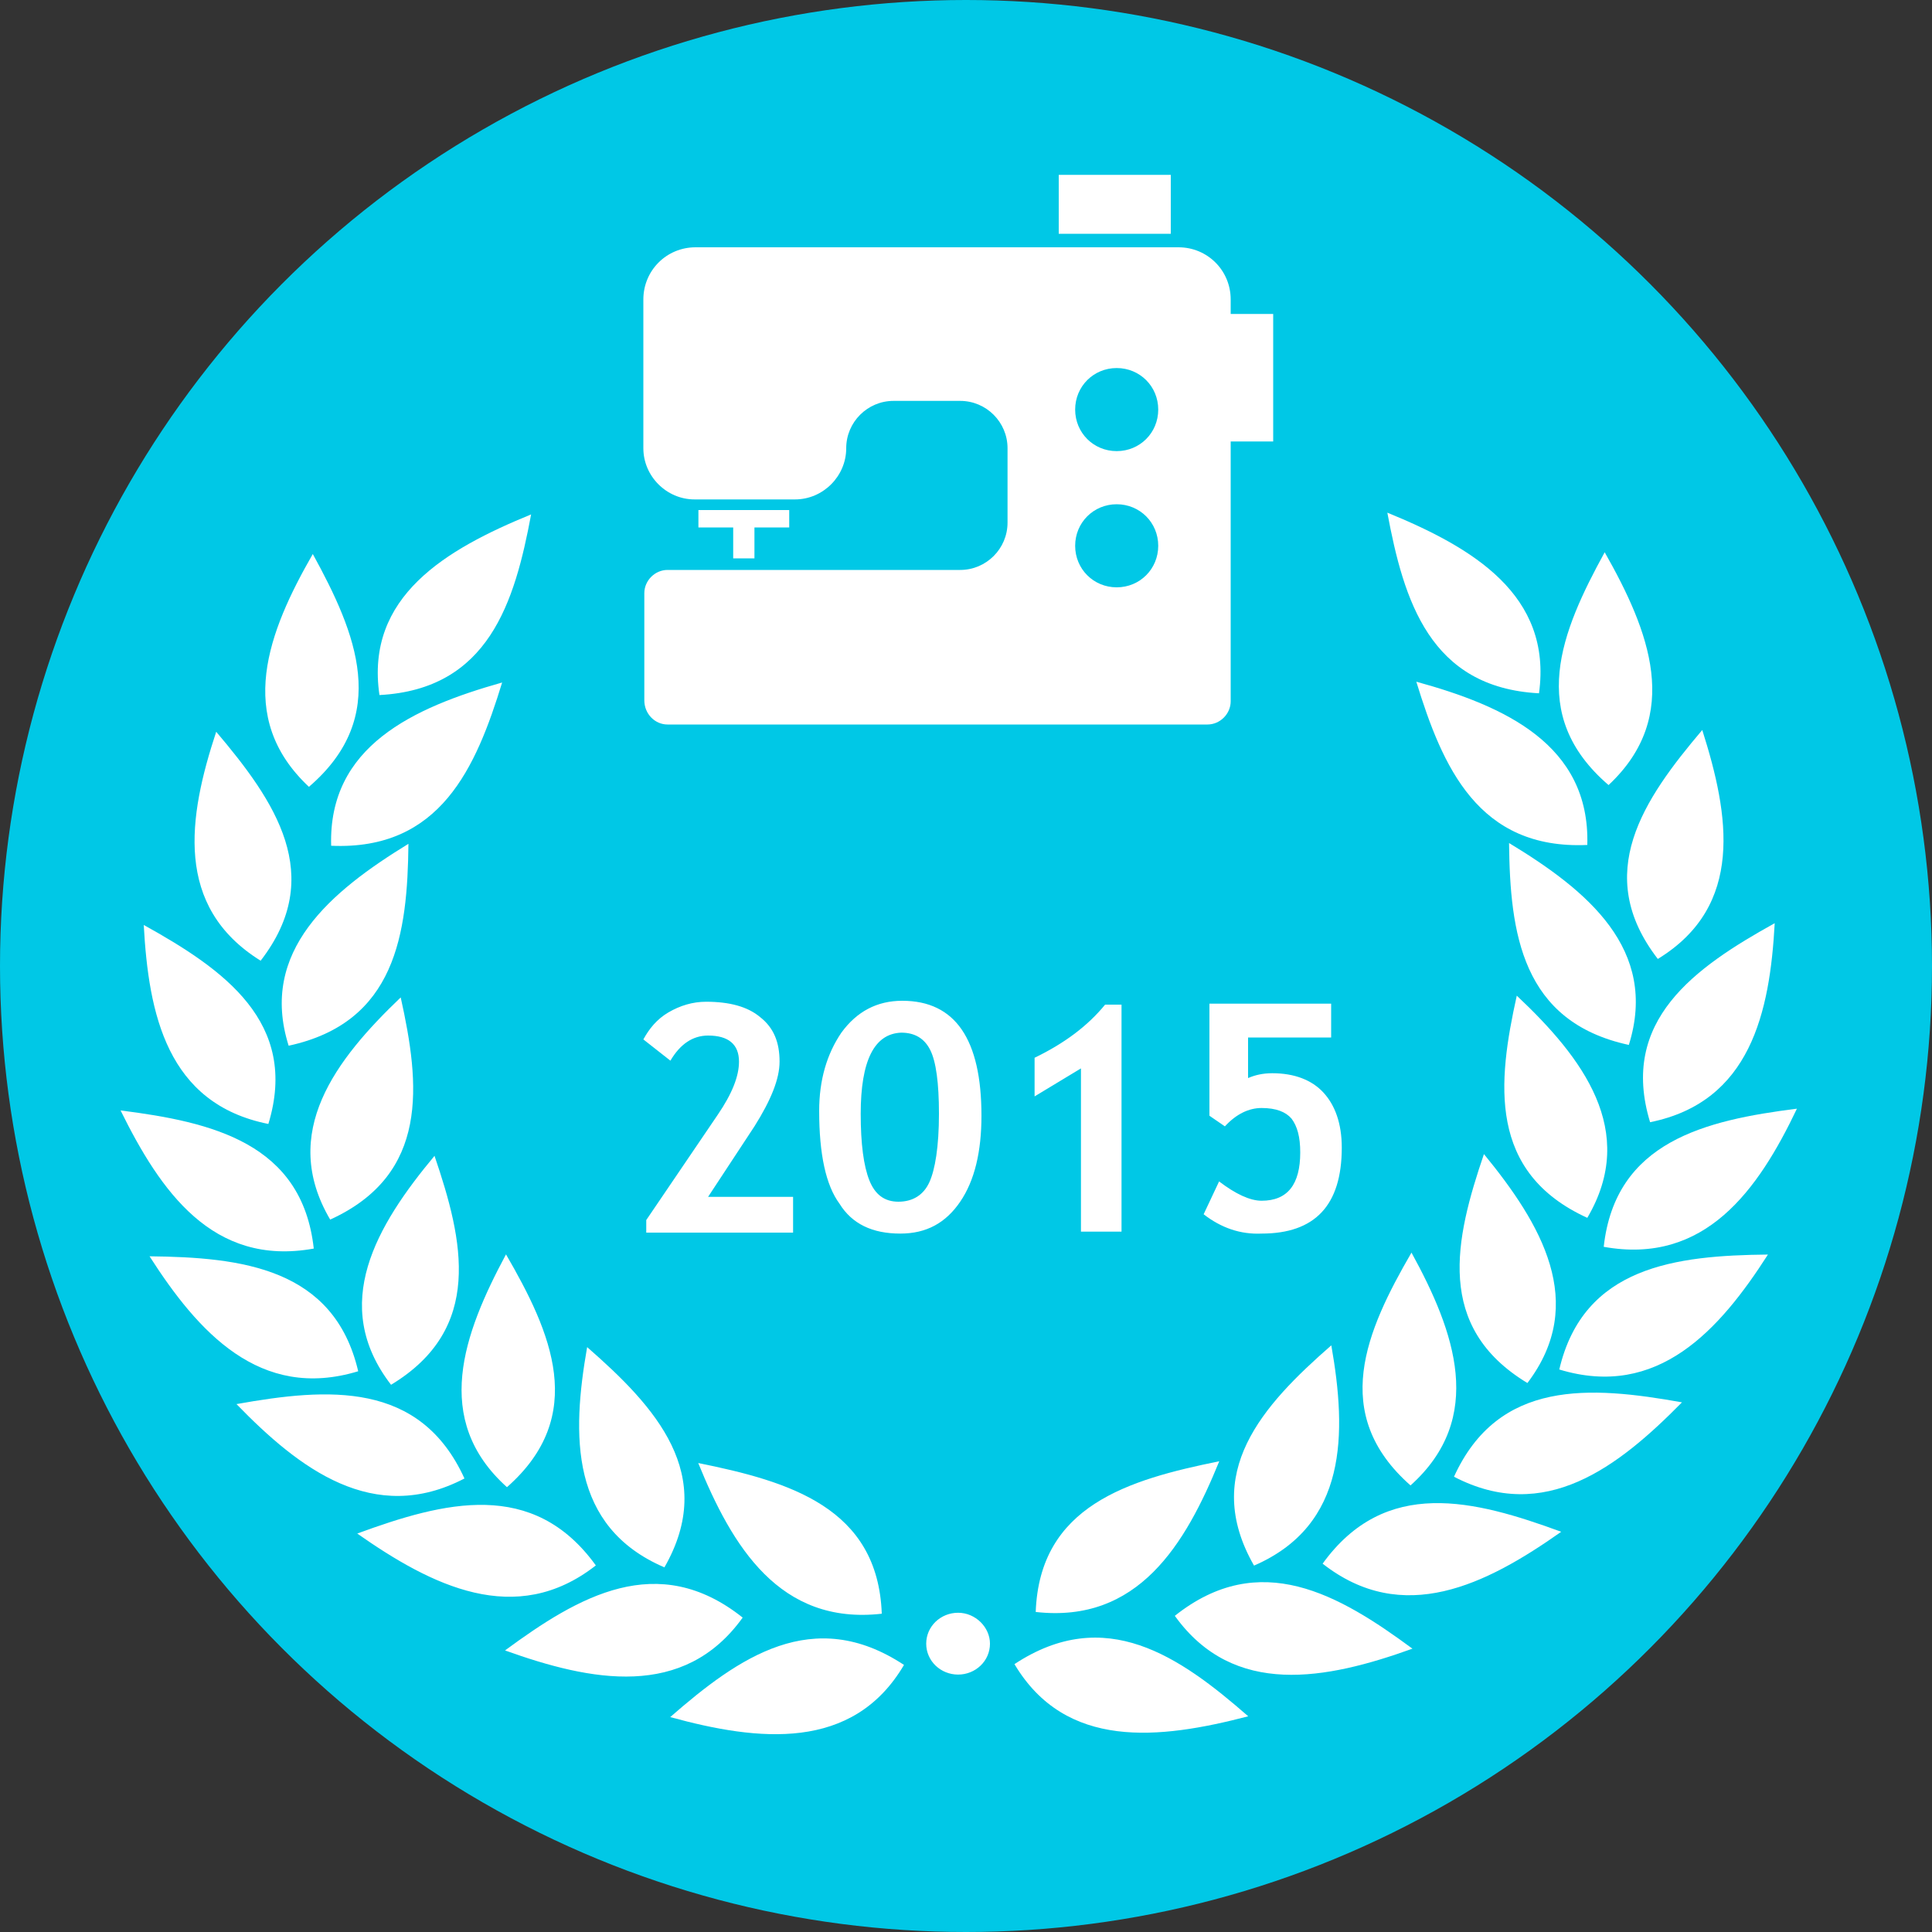 <svg xmlns="http://www.w3.org/2000/svg" viewBox="0 0 200 200"><rect x="0" y="0" width="200" height="200" fill="#333333" stroke="none"/><circle fill="#00C8E6" cx="100" cy="100" r="100"/><g transform="translate(91.881, -228.748)"><g transform="matrix(-1,0,0,1,755.436,-0.882)"><path fill="#FFFFFF" d="M742.3,401.9c-9.4-6.2-17.1-0.8-24.2,5.4C727.3,409.7,737,410.8,742.3,401.9zM740.1,396.5c-0.4-11-9.6-13.7-19-15.6C724.6,389.5,729.5,397.7,740.1,396.5zM725.7,396.9c-8.8-7-17-2.2-24.6,3.4C710,403.5,719.6,405.4,725.7,396.9zM717.5,391.7c5.5-9.6-0.9-16.6-8-22.8C707.9,378,707.8,387.5,717.5,391.7zM710.4,391.5c-6.5-9-15.7-6.6-24.7-3.3C693.5,393.7,702.1,398,710.4,391.5zM701.3,383.4c8.4-7.4,4.6-16-0.1-24.1C696.7,367.5,693.5,376.4,701.3,383.4zM696.8,382.5c-4.6-10.1-14.1-9.4-23.6-7.7C679.8,381.5,687.4,387.4,696.8,382.5zM689.2,372.8c9.6-5.8,7.5-14.9,4.5-23.7C687.8,356.3,682.9,364.5,689.2,372.8zM685.9,371.4c-2.5-10.7-12.1-11.8-21.6-11.9C669.3,367.3,675.7,374.5,685.9,371.4zM683,355.7c10.3-4.7,9.3-14,7.3-23C683.5,339.1,677.7,346.7,683,355.7zM681.3,358.7c-1.2-10.9-10.5-13.1-20-14.3C665.3,352.8,670.8,360.6,681.3,358.7zM678.7,337.8c11.1-2.4,12.3-11.6,12.4-20.9C683,321.8,675.6,327.9,678.7,337.8zM676.5,345.8c3.2-10.5-4.6-16-12.9-20.6C664.1,334.4,666.1,343.7,676.5,345.8zM683,317.1c11.3,0.5,15-8.1,17.7-16.9C691.6,302.7,682.7,306.7,683,317.1L683,317.1zM675.7,328.9c6.8-8.8,1.5-16.5-4.6-23.7C668.3,314,666.7,323.4,675.7,328.9zM688,301.4c11.3-0.6,14-9.6,15.7-18.7C694.9,286.3,686.6,291.2,688,301.4zM680.8,310.9c8.5-7.3,4.9-15.9,0.4-24.1C676.6,294.9,673.1,303.7,680.8,310.9z"/></g><path fill="#FFFFFF" d="M1.7,401.1c-9.4-6.2-17.1-0.8-24.2,5.4C-13.4,409-3.6,410.1,1.7,401.1zM-0.6,395.8c-0.4-11-9.6-13.7-19-15.6C-16.1,388.8-11.2,397-0.6,395.8zM-15,396.2c-8.8-7-17-2.2-24.6,3.4C-30.7,402.8-21.1,404.7-15,396.2zM-23.1,391c5.5-9.6-0.9-16.6-8-22.8C-32.7,377.3-32.9,386.8-23.1,391zM-30.2,390.8c-6.5-9-15.7-6.6-24.7-3.3C-47.2,392.9-38.5,397.3-30.2,390.8zM-39.4,382.7c8.4-7.4,4.6-16-0.1-24.1C-43.9,366.8-47.2,375.7-39.4,382.7zM-43.8,381.8c-4.6-10.1-14.1-9.4-23.6-7.7C-60.9,380.8-53.2,386.7-43.8,381.8zM-51.4,372.1c9.6-5.8,7.5-14.9,4.5-23.7C-52.9,355.6-57.8,363.8-51.4,372.1zM-54.8,370.7c-2.5-10.7-12.1-11.8-21.6-11.9C-71.4,366.6-65,373.8-54.8,370.7zM-57.7,355c10.3-4.7,9.3-14,7.3-23C-57.1,338.4-63,346-57.7,355zM-59.4,358c-1.2-10.9-10.5-13.1-20-14.3C-75.3,352-69.9,359.9-59.4,358zM-62,337c11.1-2.4,12.3-11.6,12.4-20.9C-57.6,321-65.1,327.2-62,337zM-64.1,345.1c3.2-10.5-4.6-16-12.9-20.6C-76.5,333.7-74.6,343-64.1,345.1zM-57.6,316.3c11.3,0.5,15-8.1,17.7-16.9C-49.1,302-57.9,306-57.6,316.3L-57.6,316.3zM-64.9,328.2c6.8-8.8,1.5-16.5-4.6-23.7C-72.4,313.3-73.9,322.6-64.9,328.2zM-52.6,300.7c11.3-0.6,14-9.6,15.7-18.7C-45.7,285.6-54.1,290.5-52.6,300.7zM-59.9,310.2c8.5-7.3,4.9-15.9,0.4-24.1C-64.1,294.1-67.6,303-59.9,310.2zM10.6,398.9c0,1.8-1.5,3.2-3.3,3.2s-3.3-1.4-3.3-3.2s1.5-3.2,3.3-3.2S10.6,397.2,10.6,398.9L10.6,398.9z"/></g><path fill="#FFFFFF" d="M69.1,75H125c1.3,0,2.4-1.1,2.4-2.4v-7.9v-3.1V45.7h4.4V32.5h-4.4V31c0-3-2.4-5.4-5.4-5.4h-50c-3,0-5.4,2.4-5.4,5.4c0,4.4,0,11,0,15.4c0,2.9,2.4,5.3,5.3,5.3h10.4c2.9,0,5.3-2.4,5.3-5.3v0c0-2.7,2.2-4.9,4.9-4.9h6.9c2.7,0,4.9,2.2,4.9,4.9v7.7c0,2.7-2.2,4.9-4.9,4.9H69.1c-1.3,0-2.4,1.1-2.4,2.4v11.1C66.7,73.9,67.8,75,69.1,75L69.1,75zM72.2,52.8h9.5v1.8h-3.6v3.2h-2.2v-3.2h-3.6V52.8L72.2,52.8zM109.6,24.2v-6.1h11.6v6.1H109.6L109.6,24.2zM115.6,52.2c2.4,0,4.3,1.9,4.3,4.3c0,2.4-1.9,4.3-4.3,4.3c-2.4,0-4.3-1.9-4.3-4.3C111.3,54.1,113.2,52.2,115.6,52.2L115.6,52.2zM115.6,38.1c2.4,0,4.3,1.9,4.3,4.3c0,2.4-1.9,4.3-4.3,4.3c-2.4,0-4.3-1.9-4.3-4.3C111.3,40,113.2,38.1,115.6,38.1L115.6,38.1zM66.9,127.5v-1.2l7.4-10.9c1.5-2.2,2.2-4,2.2-5.5c0-1.8-1.1-2.7-3.2-2.7c-1.6,0-2.9,0.9-3.9,2.6l-2.8-2.2c0.6-1.1,1.4-2.1,2.6-2.8c1.2-0.7,2.5-1.1,3.9-1.1c2.4,0,4.3,0.5,5.6,1.6c1.4,1.1,2,2.6,2,4.6c0,1.8-0.9,4-2.6,6.7l-4.8,7.3h8.8v3.7H66.9zM84.8,115c0-3.2,0.8-5.9,2.3-8.1c1.6-2.2,3.7-3.3,6.3-3.3c5.5,0,8.2,4,8.2,11.9c0,3.7-0.7,6.7-2.2,8.9c-1.5,2.2-3.5,3.3-6.2,3.3c-2.9,0-5-1-6.3-3.1C85.5,122.7,84.8,119.5,84.8,115zM89.1,115.3c0,3.1,0.3,5.4,0.9,6.9c0.6,1.5,1.6,2.2,3,2.2c1.5,0,2.6-0.7,3.2-2c0.6-1.3,1-3.7,1-7.1c0-3.2-0.3-5.4-0.9-6.6c-0.6-1.2-1.6-1.8-3-1.8C90.5,107,89.1,109.8,89.1,115.3zM111.9,127.5v-16.9l-4.8,2.9v-4c3.1-1.5,5.5-3.3,7.3-5.5h1.7v23.5H111.9zM124.6,125.7l1.6-3.4c1.7,1.3,3.2,2,4.4,2c2.7,0,4-1.7,4-5c0-1.6-0.3-2.7-0.9-3.5c-0.6-0.7-1.6-1.1-3.1-1.1c-1.3,0-2.6,0.6-3.8,1.9l-1.6-1.1v-11.6h12.6v3.5h-8.6v4.2c0.7-0.3,1.5-0.5,2.5-0.5c2.3,0,4.1,0.7,5.3,2c1.2,1.3,1.9,3.2,1.9,5.7c0,6-2.8,8.9-8.3,8.9C128.4,127.8,126.4,127.1,124.6,125.7z"/></svg>